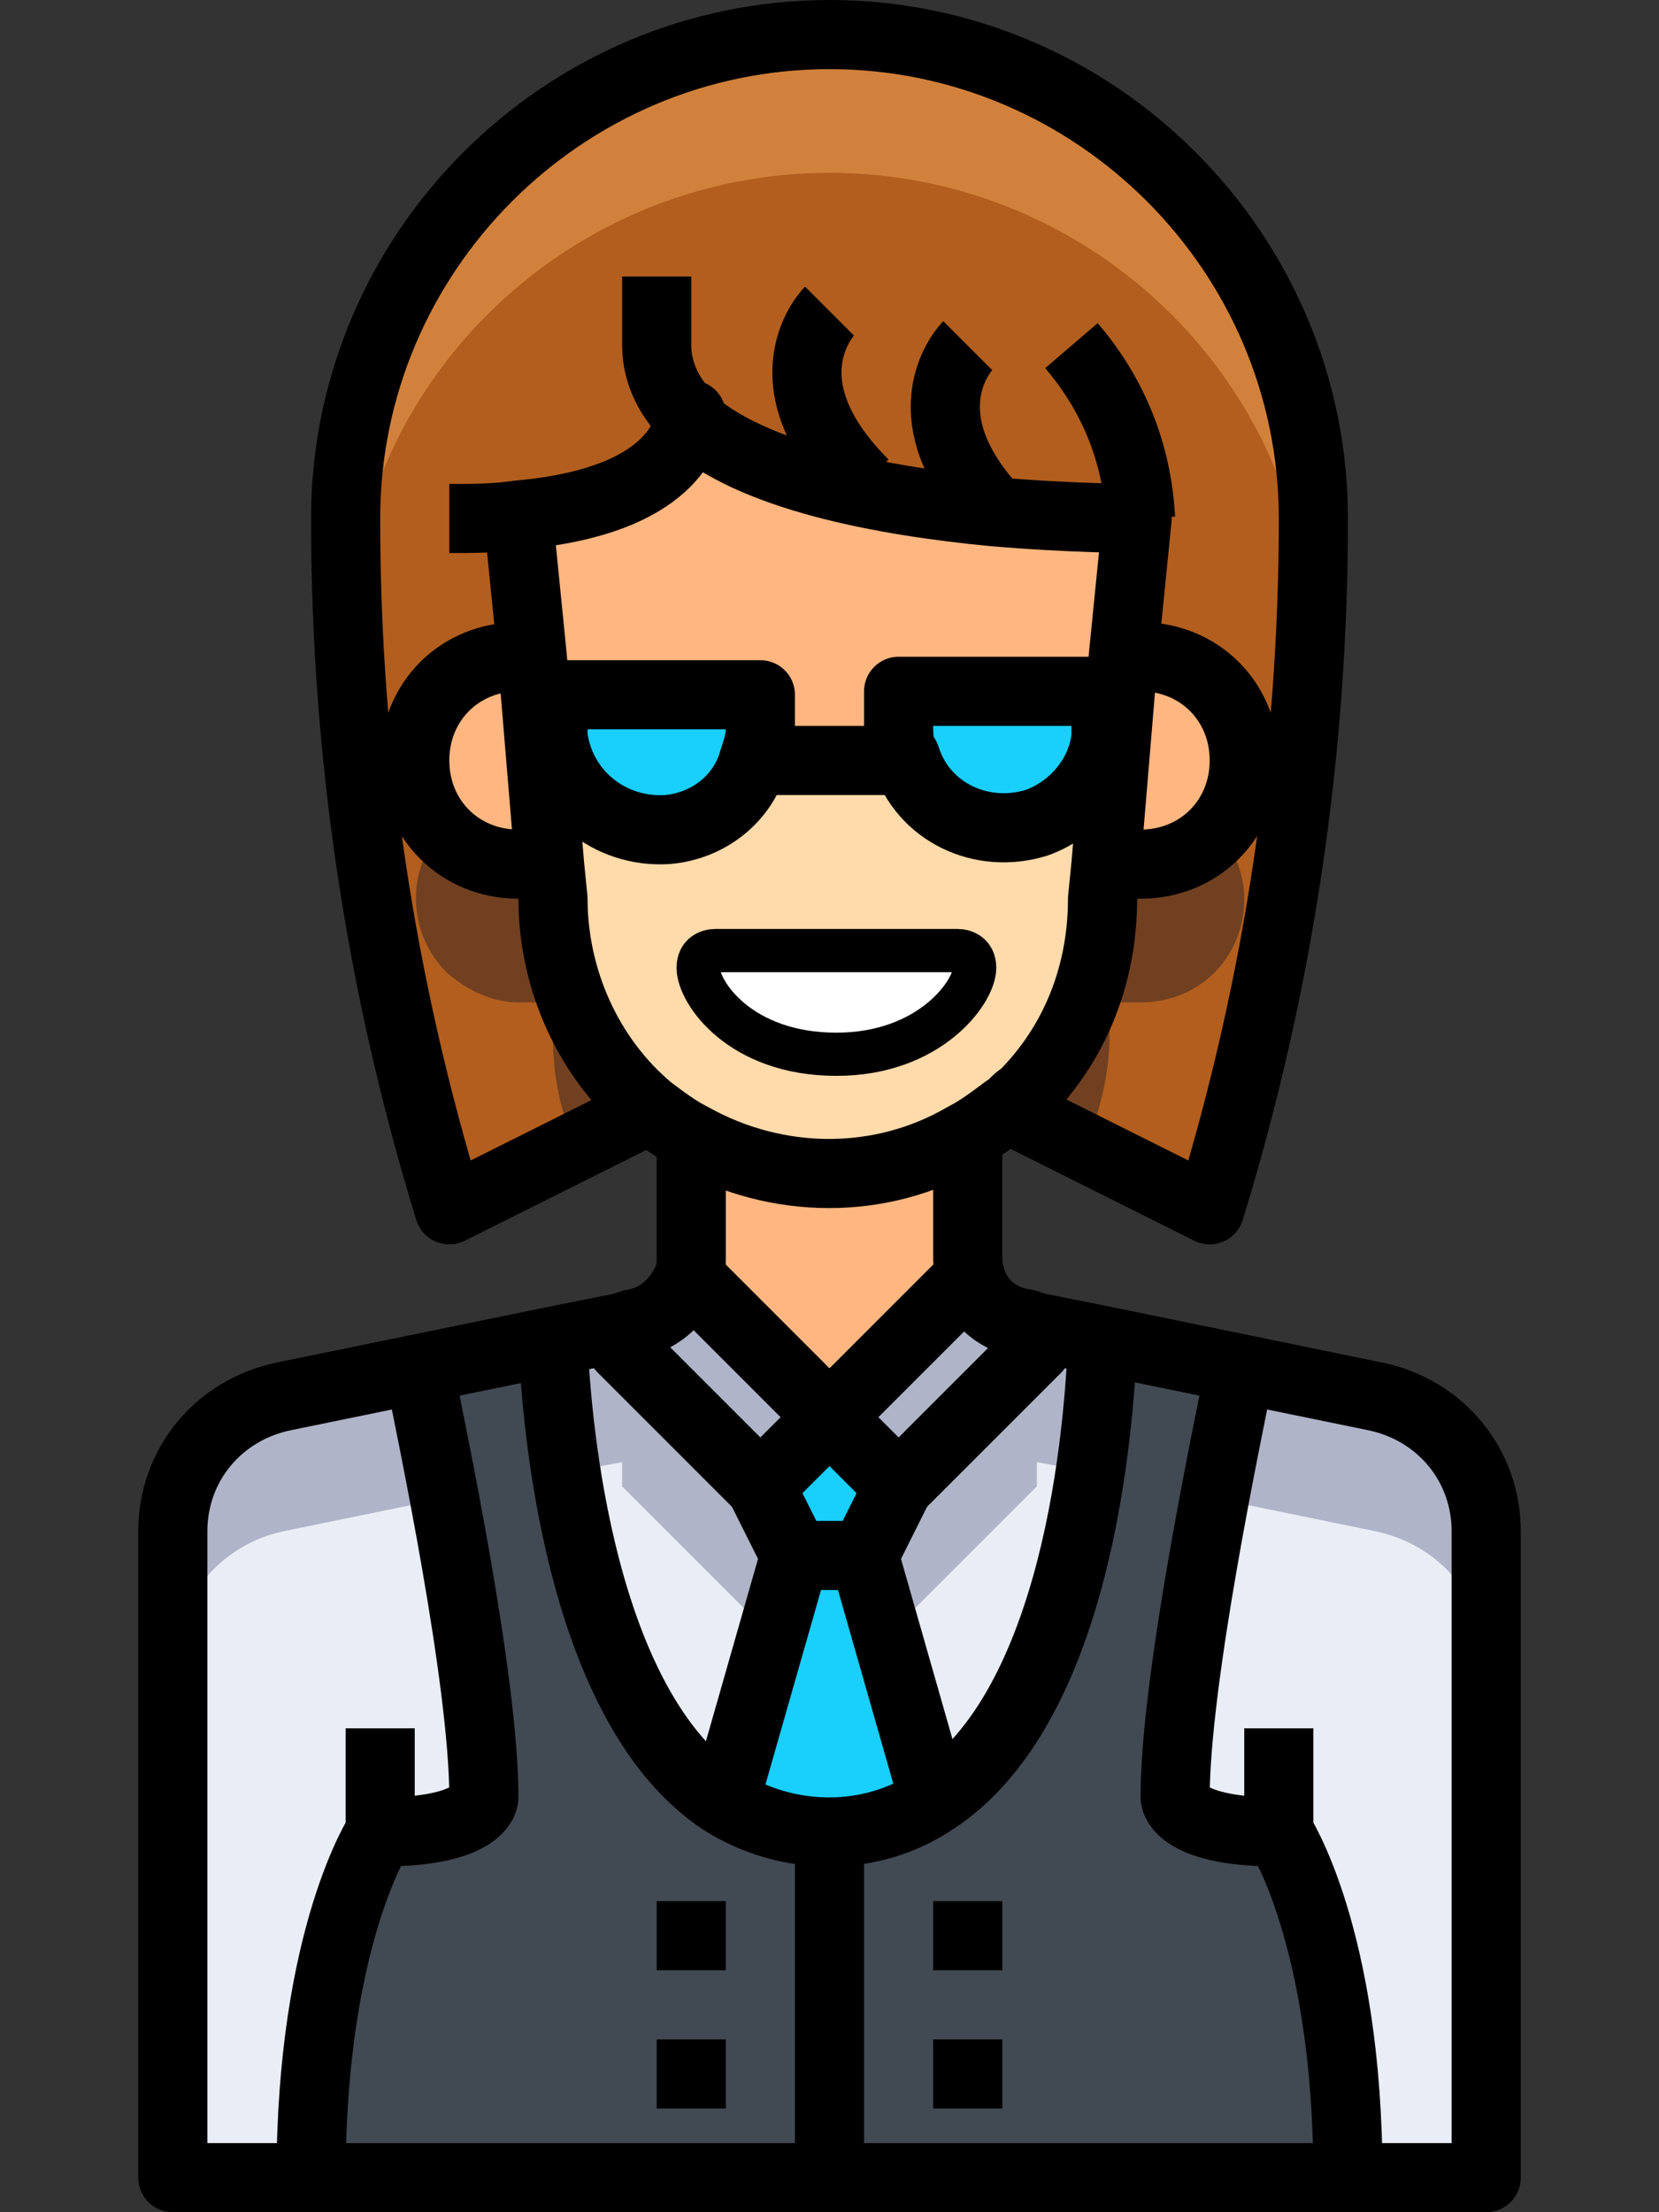 <?xml version="1.0" encoding="utf-8"?>
<!-- Generator: Adobe Illustrator 23.0.0, SVG Export Plug-In . SVG Version: 6.00 Build 0)  -->
<svg version="1.1" id="Capa_1" xmlns="http://www.w3.org/2000/svg" xmlns:xlink="http://www.w3.org/1999/xlink" x="0px" y="0px"
	 viewBox="0 0 48 64" style="enable-background:new 0 0 48 64;" xml:space="preserve">
<rect x="0" y="0" width="48" height="64" fill="#333333" stroke="none"/>
<style type="text/css">
	.st0{fill:#B25E1E;}
	.st1{fill:#704021;}
	.st2{fill:#D1813B;}
	.st3{fill:#19CFFC;}
	.st4{fill:#AFB4C8;}
	.st5{fill:#414952;}
	.st6{fill:#E9EDF5;}
	.st7{fill:#FFB680;}
	.st8{fill:#FFDAAA;}
	.st9{fill:none;stroke:#000000;stroke-width:2;stroke-linejoin:round;}
	.st10{fill:#FFFFFF;stroke:#000000;stroke-width:1.25;stroke-miterlimit:10;}
	.st11{fill:none;stroke:#000000;stroke-miterlimit:10;}
</style>
<title></title>
<g id="_40-Dealer">
	<path class="st0" d="M15,14.9L15,14.9l0.4,4.1H15c-1.7,0-3,1.3-3,3s1.3,3,3,3h0.9l0.1,1c0,2.3,1,4.6,2.8,6.1L13,35
		c-2-6.5-3-13.2-3-20c0-7.7,6.3-14,14-14s14,6.3,14,14c0,6.8-1,13.5-3,20l-5.8-2.9c0.2-0.1,0.3-0.3,0.5-0.4c1.5-1.5,2.3-3.5,2.3-5.7
		l0.1-1H33c1.7,0,3-1.3,3-3s-1.3-3-3-3h-0.4l0.4-4c0,0-1.9,0-4.2-0.2c-3.1-0.3-7-1-8.8-2.7C19.9,12.5,19.5,14.4,15,14.9z"/>
	<path class="st1" d="M32.1,29H33c1.7,0,3-1.3,3-3c0-0.7-0.3-1.5-0.8-2c-0.6,0.6-1.4,1-2.2,1h-0.9L32,26c0,2.1-0.8,4.2-2.3,5.7
		c-0.2,0.2-0.3,0.3-0.5,0.4l2.2,1.1c0.4-1,0.7-2.1,0.7-3.2L32.1,29z"/>
	<path class="st2" d="M24,5c7.2,0,13.3,5.5,13.9,12.7c0-0.9,0.1-1.8,0.1-2.7c0-7.7-6.3-14-14-14S10,7.3,10,15c0,0.9,0,1.8,0.1,2.7
		C10.7,10.5,16.8,5,24,5z"/>
	<path class="st2" d="M33,19c0,0-0.1,0-0.4,0l0,0H33z"/>
	<path class="st2" d="M15,19h0.4l0-0.1C15.2,18.9,15.1,18.9,15,19L15,19z"/>
	<path class="st1" d="M16,26l-0.1-1H15c-0.8,0-1.7-0.4-2.2-1c-1.1,1.2-1,3.1,0.2,4.2c0.6,0.5,1.3,0.8,2,0.8h0.9l0.1,1
		c0,1.1,0.2,2.2,0.7,3.2l2.2-1.1C17,30.6,16,28.3,16,26z"/>
	<path class="st3" d="M22,20v1c0,0.3-0.1,0.6-0.2,0.9c-0.5,1.6-2.2,2.4-3.8,1.9c-1.1-0.4-1.9-1.4-2-2.5c0-0.1,0-0.2,0-0.3v-1H22z"/>
	<path class="st3" d="M32,20v1c0,0.1,0,0.2,0,0.3c-0.2,1.6-1.6,2.8-3.3,2.7c-1.2-0.1-2.2-0.9-2.5-2C26,21.6,26,21.3,26,21v-1H32z"/>
	<path class="st4" d="M24,41l-2,2l-4-4v-0.7l0.3-0.1c0.7-0.1,1.3-0.6,1.6-1.3l0.1,0L24,41z"/>
	<path class="st4" d="M30,38.3V39l-4,4l-2-2l4-4l0.1,0c0.2,0.7,0.8,1.2,1.6,1.3L30,38.3z"/>
	<polygon class="st3" points="26,43 25,45 23,45 22,43 24,41 	"/>
	<path class="st3" d="M27,52L27,52c-1.8,1.3-4.2,1.3-6.1,0.1L21,52l2-7h2L27,52z"/>
	<path class="st5" d="M24,53v10H9c0-7,2-10,2-10c3,0,3-1,3-1c0-3.4-1.5-10.5-1.9-12.5l3.9-0.8c0.1,2.5,0.8,10.6,4.9,13.3
		C21.8,52.7,22.9,53,24,53z"/>
	<path class="st5" d="M39,63H24V53c1.1,0,2.2-0.3,3.1-0.9c4.2-2.7,4.8-10.8,4.9-13.3l3.9,0.8c-0.4,2-1.9,9.1-1.9,12.5c0,0,0,1,3,1
		C37,53,39,56,39,63z"/>
	<path class="st6" d="M37,53c-3,0-3-1-3-1c0-3.4,1.5-10.5,1.9-12.5l3.9,0.8c1.9,0.4,3.2,2,3.2,3.9V63h-4C39,56,37,53,37,53z"/>
	<path class="st7" d="M33,19c1.7,0,3,1.3,3,3s-1.3,3-3,3h-0.9l0.3-3.6l0.2-2.4H33z"/>
	<path class="st7" d="M15.4,19L15,15l0-0.1c4.5-0.5,4.9-2.4,5-2.8c1.8,1.6,5.7,2.4,8.8,2.7C31.1,15,33,15,33,15l-0.4,4l-0.2,2.4
		l-0.4,0c0-0.1,0-0.2,0-0.3v-1h-6v1c0,0.3,0.1,0.6,0.2,0.9L26,22h-4l-0.2-0.1c0.1-0.3,0.2-0.6,0.2-0.9v-1h-6v1c0,0.1,0,0.2,0,0.3
		l-0.4,0L15.4,19z"/>
	<path class="st8" d="M29.2,32.1c-0.4,0.3-0.8,0.6-1.2,0.8c-2.5,1.4-5.5,1.4-7.9,0c-0.4-0.2-0.8-0.5-1.2-0.8C17,30.6,16,28.3,16,26
		l-0.1-1l-0.3-3.6l0.4,0c0.2,1.6,1.6,2.8,3.3,2.7c1.2-0.1,2.2-0.9,2.5-2L22,22h4l0.2-0.1c0.5,1.6,2.2,2.4,3.8,1.9
		c1.1-0.4,1.9-1.4,2-2.5l0.4,0L32.1,25L32,26c0,2.1-0.8,4.2-2.3,5.7C29.5,31.8,29.3,32,29.2,32.1z"/>
	<path class="st6" d="M30,38.3l2,0.4c-0.1,2.5-0.8,10.6-4.9,13.3L27,52l-2-7l1-2l4-4V38.3z"/>
	<path class="st7" d="M28.1,37L28,37l-4,4l-4-4l-0.1,0c0.1-0.2,0.1-0.4,0.1-0.7V33l0-0.1c2.5,1.4,5.5,1.4,7.9,0l0,0.1v3.3
		C28,36.5,28,36.8,28.1,37z"/>
	<path class="st6" d="M22,43l1,2l-2,7l-0.1,0.1c-4.2-2.7-4.8-10.8-4.9-13.3l2-0.4V39L22,43z"/>
	<path class="st7" d="M15.6,21.4l0.3,3.6H15c-1.7,0-3-1.3-3-3s1.3-3,3-3h0.4L15.6,21.4z"/>
	<path class="st6" d="M11,53c0,0-2,3-2,10H5V44.3c0-1.9,1.3-3.5,3.2-3.9l3.9-0.8c0.4,2,1.9,9,1.9,12.5C14,52,14,53,11,53z"/>
	<path class="st4" d="M39.8,40.3l-3.9-0.8c-0.4,2-1.9,9-1.9,12.5c0,0.2,0.1,0.3,0.3,0.4c0.4-3.4,1.3-7.5,1.6-8.9l3.9,0.8
		c1.9,0.4,3.2,2,3.2,3.9v-4C43,42.4,41.7,40.7,39.8,40.3z"/>
	<path class="st4" d="M26,47l4-4v-0.7l1.6,0.3c0.2-1.3,0.3-2.6,0.4-3.9l-2-0.4V39l-4,4l-1,2l0.7,2.5L26,47z"/>
	<path class="st4" d="M18,42.3V43l4,4l0.3,0.5L23,45l-1-2l-4-4v-0.7l-2,0.4c0.1,1.3,0.2,2.6,0.4,3.9L18,42.3z"/>
	<path class="st4" d="M8.2,44.3l3.9-0.8c0.3,1.4,1.1,5.5,1.6,8.9c0.2-0.1,0.3-0.3,0.3-0.4c0-3.4-1.5-10.5-1.9-12.5l-3.9,0.8
		c-1.9,0.4-3.2,2-3.2,3.9v4C5,46.4,6.3,44.7,8.2,44.3z"/>
	<path class="st9" d="M20,12.1c-0.6-0.5-1-1.3-1-2.1V8"/>
	<path class="st9" d="M15,15l0.4,4l0.2,2.4l0.3,3.6l0.1,1c0,2.3,1,4.6,2.8,6.1c0.4,0.3,0.8,0.6,1.2,0.8c2.5,1.4,5.5,1.4,7.9,0
		c0.4-0.2,0.8-0.5,1.2-0.8c0.2-0.1,0.3-0.3,0.5-0.4c1.5-1.5,2.3-3.5,2.3-5.7l0.1-1l0.3-3.6l0.2-2.4l0.4-4c0,0-1.9,0-4.2-0.2
		c-3.1-0.3-7-1-8.8-2.7"/>
	<path class="st9" d="M28,33v3.3c0,0.2,0,0.4,0.1,0.7c0.2,0.7,0.8,1.2,1.6,1.3l0.3,0.1l2,0.4l3.9,0.8l3.9,0.8c1.9,0.4,3.2,2,3.2,3.9
		V63H5V44.3c0-1.9,1.3-3.5,3.2-3.9l3.9-0.8l3.9-0.8l2-0.4l0.3-0.1c0.7-0.1,1.3-0.6,1.6-1.3c0.1-0.2,0.1-0.4,0.1-0.7V33"/>
	<path class="st9" d="M29,32l0.2,0.1L35,35c2-6.5,3-13.2,3-20c0-7.7-6.3-14-14-14S10,7.3,10,15c0,6.8,1,13.5,3,20l5.8-2.9L19,32"/>
	<path class="st9" d="M16,19h-1c-1.7,0-3,1.3-3,3s1.3,3,3,3h1"/>
	<path class="st9" d="M32,19h1c1.7,0,3,1.3,3,3s-1.3,3-3,3h-1"/>
	<path class="st9" d="M37,50v3c0,0,2,3,2,10"/>
	<path class="st9" d="M11,50v3c0,0-2,3-2,10"/>
	<path class="st9" d="M26.2,21.9c0.5,1.6,2.2,2.4,3.8,1.9c1.1-0.4,1.9-1.4,2-2.5c0-0.1,0-0.2,0-0.3v-1h-6v1
		C26,21.3,26,21.6,26.2,21.9z"/>
	<path class="st9" d="M16,21.3c0.2,1.6,1.6,2.8,3.3,2.7c1.2-0.1,2.2-0.9,2.5-2c0.1-0.3,0.2-0.6,0.2-0.9v-1h-6v1
		C16,21.1,16,21.2,16,21.3z"/>
	<line class="st9" x1="26" y1="22" x2="22" y2="22"/>
	<path class="st9" d="M20,12C20,12,20,12,20,12C20,12.1,20,12.1,20,12c-0.1,0.5-0.5,2.5-5,2.9C14.3,15,13.7,15,13,15"/>
	<polyline class="st9" points="20,37 24,41 28,37 	"/>
	<polyline class="st9" points="30,38 30,38.3 30,39 26,43 24,41 22,43 18,39 18,38.3 18,38 	"/>
	<polyline class="st9" points="22,43 23,45 25,45 26,43 	"/>
	<path class="st9" d="M16,38c0,0,0,0.3,0,0.8c0.1,2.5,0.8,10.6,4.9,13.3c1.9,1.2,4.3,1.2,6.1,0c4.2-2.7,4.8-10.8,4.9-13.3
		c0-0.5,0-0.8,0-0.8"/>
	<line class="st9" x1="23" y1="45" x2="21" y2="52"/>
	<line class="st9" x1="25" y1="45" x2="27" y2="52"/>
	<line class="st9" x1="24" y1="53" x2="24" y2="63"/>
	<path class="st9" d="M36,39c0,0,0,0.2-0.1,0.5c-0.4,2-1.9,9.1-1.9,12.5c0,0,0,1,3,1"/>
	<path class="st9" d="M12,39c0,0,0,0.2,0.1,0.5c0.4,2,1.9,9.1,1.9,12.5c0,0,0,1-3,1"/>
	<line class="st9" x1="19" y1="56" x2="21" y2="56"/>
	<line class="st9" x1="27" y1="56" x2="29" y2="56"/>
	<line class="st9" x1="27" y1="60" x2="29" y2="60"/>
	<line class="st9" x1="19" y1="60" x2="21" y2="60"/>
	<path class="st9" d="M24,9c0,0-2,2,1,5"/>
	<path class="st9" d="M28,10c0,0-1.9,1.9,0.8,4.8c0.1,0.1,0.2,0.2,0.2,0.2"/>
	<path class="st9" d="M33,15c-0.1-1.9-0.8-3.6-2-5"/>
</g>
<g>
	<path class="st10" d="M24.2,30.5c-2.8,0-4-1.8-4-2.5c0-0.4,0.3-0.5,0.5-0.5h7c0.2,0,0.5,0.1,0.5,0.5C28.2,28.7,26.9,30.5,24.2,30.5
		z"/>
</g>
<path class="st11" d="M28,26.4"/>
<path class="st11" d="M20.5,26.2"/>
</svg>

